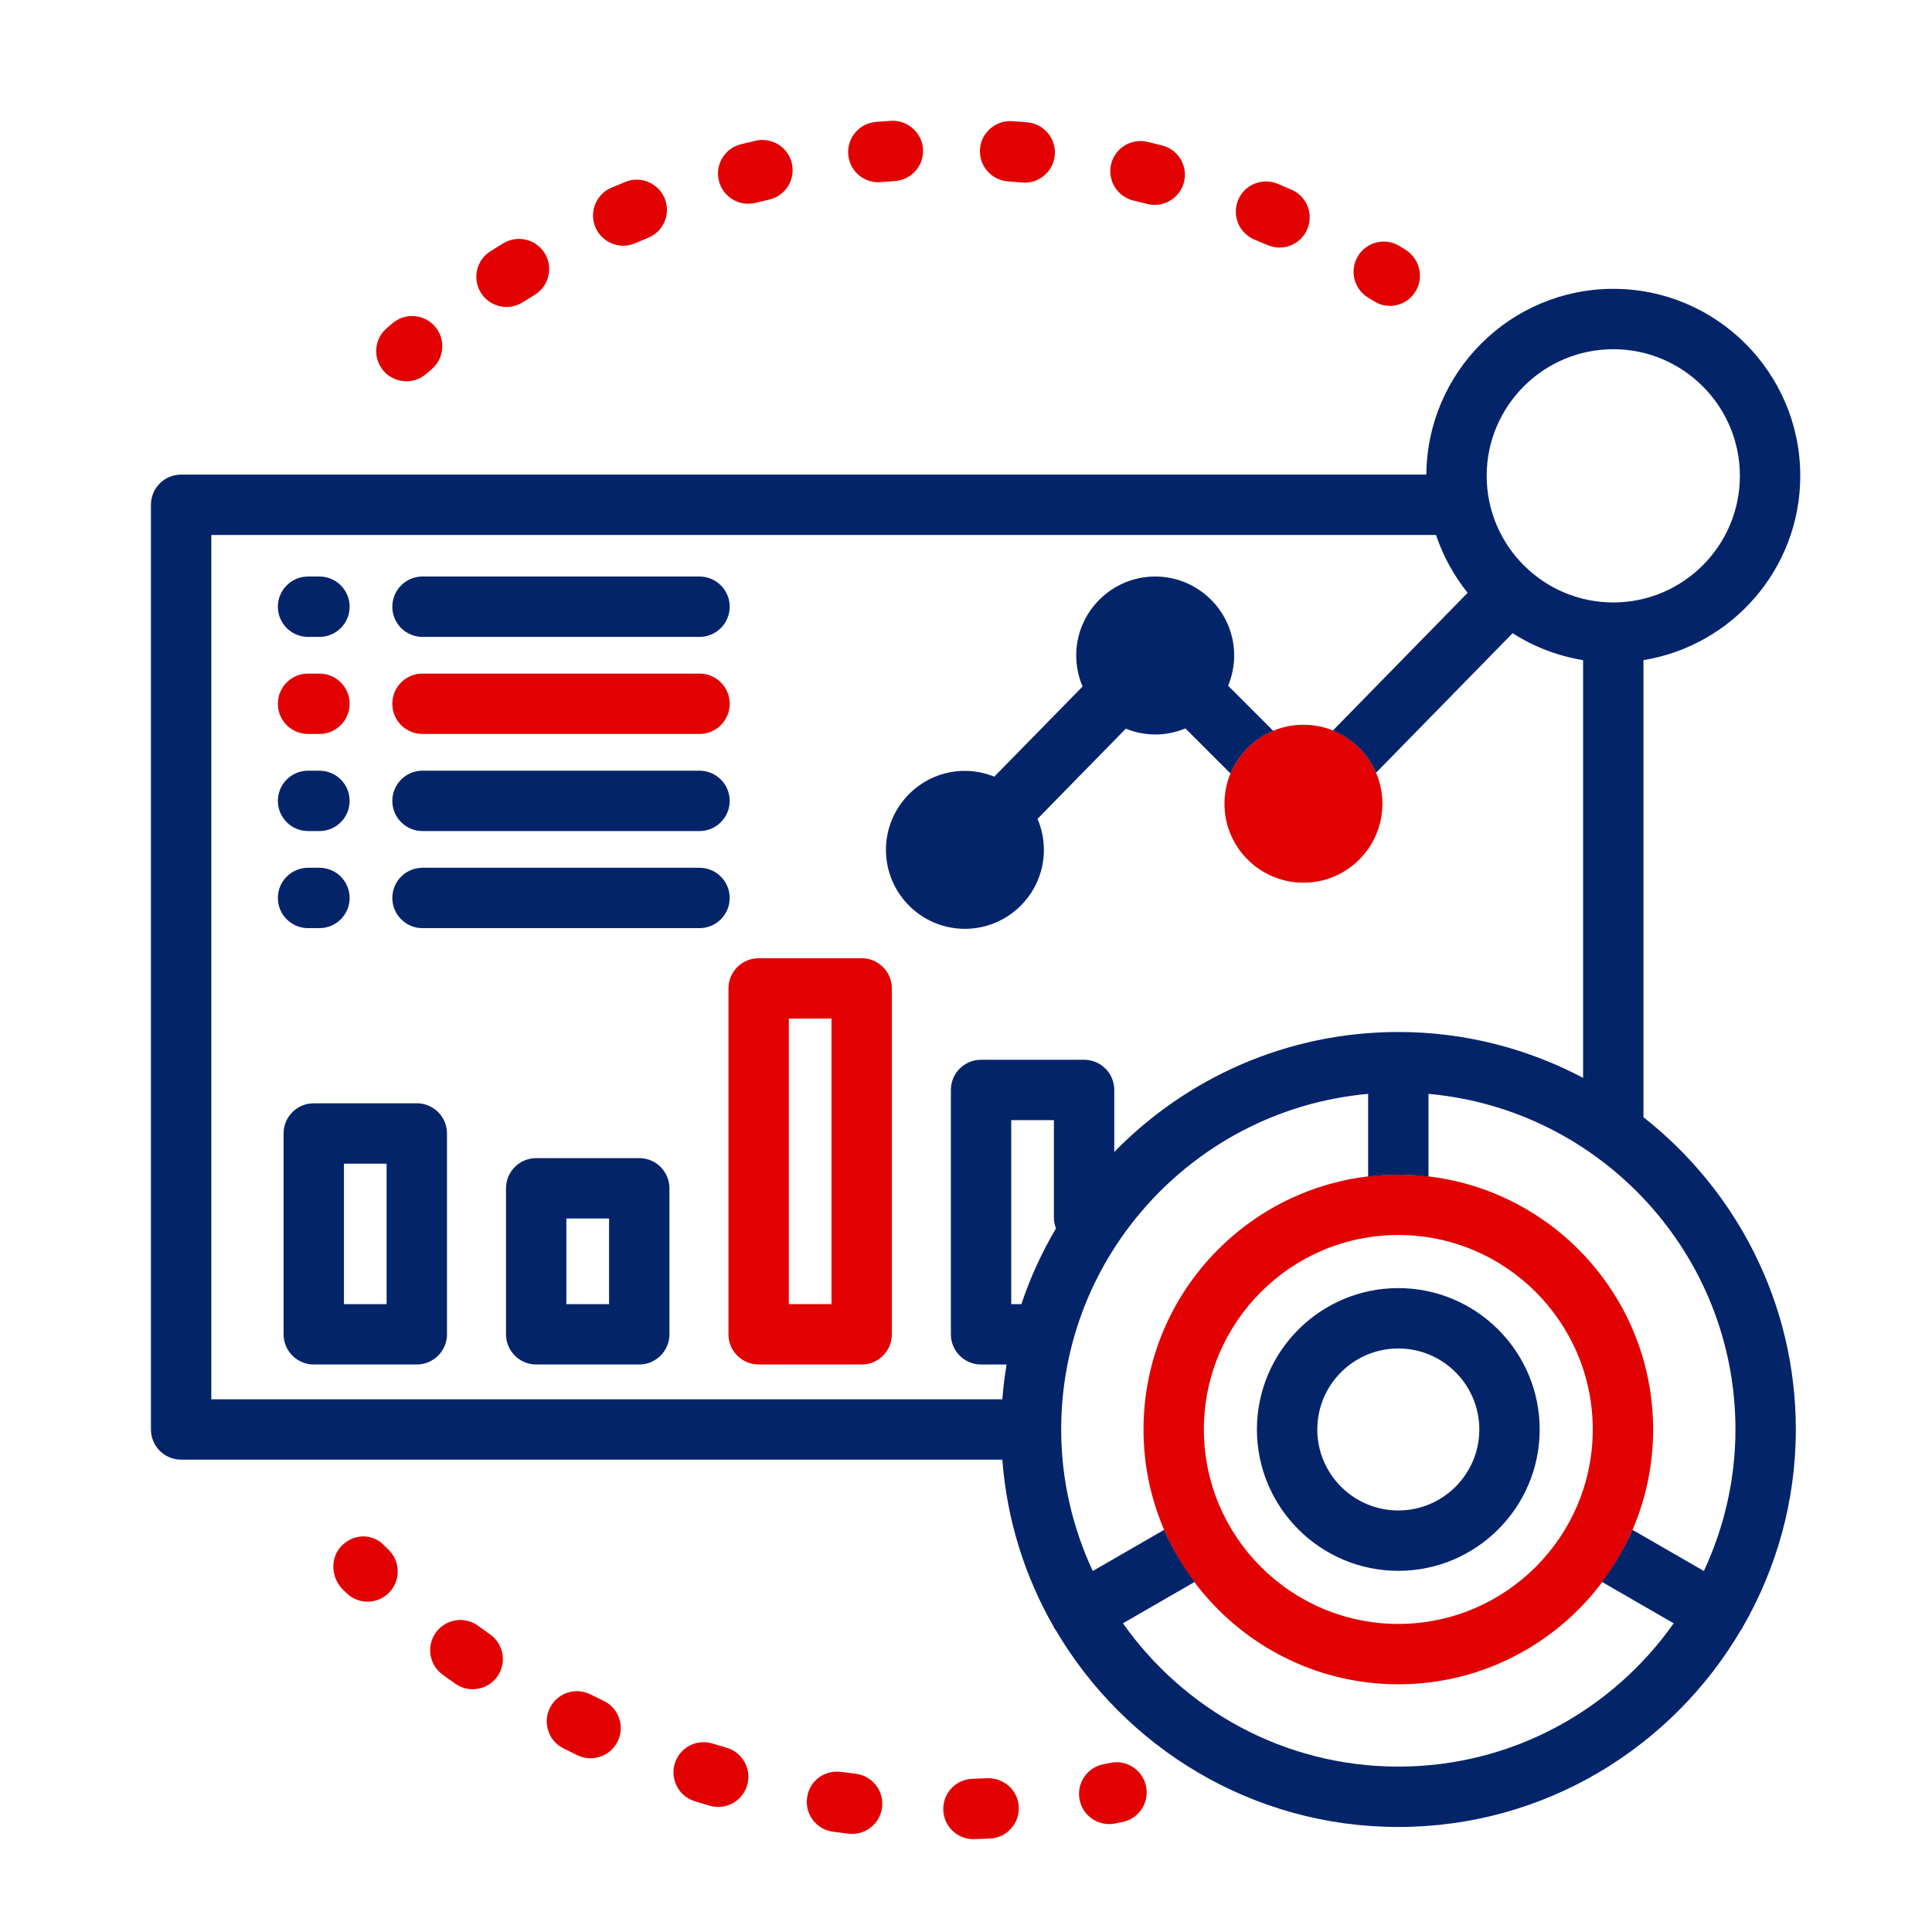<?xml version="1.0" encoding="UTF-8"?>
<svg width="28px" height="28px" viewBox="0 0 64 64" version="1.1" xmlns="http://www.w3.org/2000/svg" xmlns:xlink="http://www.w3.org/1999/xlink">
    <title>Components / 02 Icon / 64 / Optimization</title>
    <g id="Components-/-02-Icon-/-64-/-Optimization" stroke="none" stroke-width="1" fill="none" fill-rule="evenodd">
        <g id="Group" transform="translate(5, 4)">
            <path d="M27.702,54.906 C28.264,54.892 28.723,55.307 28.748,55.858 C28.771,56.371 28.406,56.811 27.912,56.892 L27.796,56.904 L27.278,56.924 C27.267,56.925 27.256,56.925 27.245,56.925 C26.708,56.925 26.264,56.498 26.247,55.956 C26.229,55.444 26.602,55.009 27.098,54.936 L27.214,54.925 L27.702,54.906 Z M22.74,54.687 L22.86,54.696 L23.343,54.757 C23.892,54.821 24.284,55.318 24.22,55.866 C24.16,56.375 23.729,56.75 23.227,56.75 L23.169,56.748 L23.11,56.743 L22.591,56.678 C22.044,56.605 21.66,56.101 21.735,55.554 C21.797,55.085 22.165,54.737 22.623,54.692 L22.74,54.687 Z M32.965,55.176 C33.068,55.679 32.774,56.17 32.298,56.326 L32.185,56.356 L31.935,56.406 C31.871,56.419 31.806,56.425 31.743,56.425 C31.274,56.425 30.855,56.094 30.763,55.616 C30.664,55.113 30.963,54.624 31.44,54.472 L31.553,54.443 L31.785,54.397 C32.327,54.282 32.853,54.635 32.965,55.176 Z M18.49,53.729 L18.603,53.757 L19.071,53.897 C19.601,54.051 19.906,54.606 19.752,55.136 C19.625,55.573 19.225,55.857 18.792,55.857 C18.731,55.857 18.668,55.851 18.605,55.839 L18.512,55.817 L18.015,55.668 C17.487,55.505 17.191,54.946 17.353,54.418 C17.504,53.928 17.997,53.636 18.49,53.729 Z M14.449,52.081 L14.557,52.127 L14.997,52.343 C15.494,52.582 15.704,53.18 15.465,53.677 C15.293,54.036 14.935,54.244 14.562,54.244 C14.454,54.244 14.343,54.227 14.236,54.19 L14.13,54.146 L13.666,53.918 C13.172,53.673 12.97,53.072 13.216,52.578 C13.443,52.119 13.975,51.911 14.449,52.081 Z M10.842,49.859 C10.972,49.954 11.102,50.047 11.233,50.14 C11.685,50.457 11.794,51.081 11.477,51.533 C11.283,51.81 10.973,51.958 10.658,51.958 C10.46,51.958 10.259,51.899 10.085,51.776 C9.941,51.675 9.797,51.574 9.656,51.47 C9.213,51.143 9.117,50.517 9.444,50.072 C9.771,49.628 10.396,49.53 10.842,49.859 Z M41.321,34.911 C45.975,34.911 49.762,38.698 49.762,43.353 C49.762,48.007 45.975,51.794 41.321,51.794 C36.667,51.794 32.88,48.007 32.88,43.353 C32.88,38.698 36.667,34.911 41.321,34.911 Z M41.321,36.911 C37.769,36.911 34.88,39.801 34.88,43.353 C34.88,46.904 37.769,49.794 41.321,49.794 C44.873,49.794 47.762,46.904 47.762,43.353 C47.762,39.801 44.873,36.911 41.321,36.911 Z M7.608,47.089 L7.702,47.171 L7.877,47.344 C8.27,47.732 8.276,48.365 7.889,48.758 C7.693,48.958 7.434,49.057 7.176,49.057 C6.965,49.057 6.754,48.991 6.576,48.858 L6.474,48.77 L6.351,48.649 C5.961,48.259 5.929,47.597 6.318,47.206 C6.676,46.845 7.217,46.789 7.608,47.089 Z M23.544,27.743 C24.057,27.743 24.479,28.13 24.537,28.627 L24.544,28.743 L24.544,40.2 C24.544,40.713 24.158,41.136 23.66,41.194 L23.544,41.2 L20.131,41.2 C19.617,41.2 19.195,40.814 19.137,40.317 L19.131,40.2 L19.131,28.743 C19.131,28.231 19.516,27.808 20.014,27.75 L20.131,27.743 L23.544,27.743 Z M22.544,29.743 L21.131,29.743 L21.131,39.2 L22.544,39.2 L22.544,29.743 Z M38.178,20.008 C39.62,20.008 40.794,21.182 40.794,22.625 C40.794,24.067 39.62,25.241 38.178,25.241 C36.736,25.241 35.562,24.067 35.562,22.625 C35.562,21.182 36.736,20.008 38.178,20.008 Z M5.582,18.314 C6.135,18.314 6.582,18.762 6.582,19.314 C6.582,19.826 6.196,20.249 5.699,20.307 L5.582,20.314 L5.205,20.314 C4.652,20.314 4.205,19.866 4.205,19.314 C4.205,18.801 4.59,18.378 5.088,18.32 L5.205,18.314 L5.582,18.314 Z M18.172,18.314 C18.725,18.314 19.172,18.762 19.172,19.314 C19.172,19.826 18.786,20.249 18.288,20.307 L18.172,20.314 L8.996,20.314 C8.443,20.314 7.996,19.866 7.996,19.314 C7.996,18.801 8.381,18.378 8.879,18.32 L8.996,18.314 L18.172,18.314 Z M9.412,6.819 C9.743,7.206 9.726,7.774 9.391,8.141 L9.301,8.229 L9.117,8.386 C8.928,8.55 8.694,8.631 8.462,8.631 C8.183,8.631 7.904,8.514 7.706,8.286 C7.372,7.901 7.385,7.333 7.717,6.963 L7.807,6.876 L8.002,6.708 C8.421,6.35 9.052,6.399 9.412,6.819 Z M13.048,4.395 C13.314,4.834 13.201,5.395 12.806,5.703 L12.71,5.769 L12.313,6.014 C12.147,6.119 11.963,6.169 11.78,6.169 C11.448,6.169 11.124,6.004 10.933,5.703 C10.659,5.27 10.76,4.707 11.15,4.392 L11.245,4.324 L11.675,4.058 C12.144,3.772 12.761,3.923 13.048,4.395 Z M41.256,4.094 L41.359,4.149 L41.559,4.273 C42.028,4.565 42.181,5.189 41.889,5.657 C41.699,5.963 41.375,6.133 41.042,6.133 C40.909,6.133 40.775,6.106 40.647,6.049 L40.522,5.983 L40.318,5.857 C39.846,5.569 39.697,4.954 39.985,4.482 C40.253,4.043 40.803,3.884 41.256,4.094 Z M37.212,2.049 L37.322,2.087 L37.783,2.283 C38.29,2.503 38.523,3.092 38.302,3.599 C38.139,3.976 37.771,4.201 37.384,4.201 C37.296,4.201 37.206,4.189 37.118,4.164 L36.987,4.118 L36.554,3.935 C36.044,3.723 35.802,3.138 36.014,2.628 C36.212,2.153 36.728,1.912 37.212,2.049 Z M17.021,2.578 C17.213,3.054 17.012,3.59 16.572,3.83 L16.466,3.88 L16.039,4.058 C15.91,4.113 15.777,4.139 15.645,4.139 C15.257,4.139 14.888,3.911 14.725,3.532 C14.508,3.024 14.744,2.436 15.251,2.219 C15.407,2.153 15.563,2.088 15.72,2.024 C16.228,1.818 16.814,2.066 17.021,2.578 Z M33.008,0.698 C33.173,0.736 33.337,0.777 33.499,0.818 C34.035,0.956 34.358,1.5 34.221,2.035 C34.105,2.487 33.697,2.787 33.252,2.787 L33.128,2.78 L33.004,2.756 L32.551,2.645 C32.014,2.519 31.68,1.98 31.806,1.443 C31.933,0.905 32.474,0.573 33.008,0.698 Z M21.232,1.414 C21.346,1.914 21.064,2.412 20.592,2.579 L20.48,2.611 L20.026,2.72 C19.945,2.74 19.864,2.749 19.784,2.749 C19.336,2.749 18.928,2.445 18.814,1.99 C18.69,1.492 18.964,0.99 19.432,0.813 L19.544,0.778 L20.035,0.661 C20.57,0.539 21.109,0.875 21.232,1.414 Z M28.418,0.012 L28.533,0.013 L29.036,0.054 C29.586,0.104 29.992,0.59 29.942,1.14 C29.895,1.659 29.459,2.05 28.947,2.05 L28.902,2.049 L28.856,2.046 L28.389,2.008 C27.838,1.968 27.424,1.489 27.464,0.938 C27.498,0.466 27.86,0.096 28.305,0.024 L28.418,0.012 Z M25.576,0.93 C25.611,1.442 25.255,1.891 24.763,1.982 L24.648,1.997 L24.18,2.033 C24.151,2.036 24.122,2.037 24.093,2.037 C23.578,2.037 23.142,1.643 23.099,1.121 C23.055,0.61 23.404,0.157 23.894,0.057 L24.009,0.04 L24.509,0.002 C25.041,-0.034 25.537,0.379 25.576,0.93 Z" id="Red" fill="#E20101"></path>
            <path d="M48.442,5.568 C51.858,5.568 54.636,8.347 54.636,11.763 C54.636,14.837 52.384,17.388 49.442,17.868 L49.442,17.868 L49.442,33.009 C52.509,35.422 54.489,39.157 54.489,43.353 C54.489,45.737 53.842,47.969 52.73,49.9 L52.73,49.9 L52.718,49.934 C52.707,49.955 52.689,49.969 52.675,49.989 C50.387,53.889 46.161,56.521 41.321,56.521 C36.484,56.521 32.259,53.892 29.97,49.995 C29.955,49.973 29.936,49.957 29.923,49.934 C29.916,49.922 29.917,49.908 29.91,49.896 C28.956,48.239 28.355,46.36 28.204,44.353 L28.204,44.353 L1,44.353 C0.447,44.353 -2.84217094e-14,43.905 -2.84217094e-14,43.353 L-2.84217094e-14,43.353 L-2.84217094e-14,12.722 C-2.84217094e-14,12.17 0.447,11.722 1,11.722 L1,11.722 L42.25,11.722 C42.272,8.325 45.04,5.568 48.442,5.568 Z M42.321,32.236 L42.321,34.977 C41.993,34.938 41.66,34.912 41.321,34.912 C40.982,34.912 40.649,34.938 40.321,34.977 L40.321,34.977 L40.321,32.236 C34.631,32.744 30.153,37.533 30.153,43.353 C30.153,45.029 30.535,46.614 31.199,48.042 L31.199,48.042 L33.564,46.677 C33.83,47.295 34.174,47.872 34.573,48.404 L34.573,48.404 L32.199,49.774 C34.222,52.641 37.553,54.521 41.321,54.521 C45.089,54.521 48.42,52.641 50.443,49.775 L50.443,49.775 L48.069,48.404 C48.468,47.872 48.812,47.295 49.078,46.677 L49.078,46.677 L51.443,48.042 C52.107,46.614 52.489,45.029 52.489,43.353 C52.489,37.533 48.011,32.744 42.321,32.236 L42.321,32.236 Z M41.321,38.67 C43.903,38.67 46.004,40.771 46.004,43.353 C46.004,45.935 43.903,48.036 41.321,48.036 C38.738,48.036 36.637,45.935 36.637,43.353 C36.637,40.771 38.738,38.67 41.321,38.67 Z M41.321,40.67 C39.842,40.67 38.637,41.873 38.637,43.353 C38.637,44.832 39.842,46.036 41.321,46.036 C42.8,46.036 44.004,44.832 44.004,43.353 C44.004,41.873 42.8,40.67 41.321,40.67 Z M42.571,13.722 L2,13.722 L2,42.353 L28.204,42.353 C28.233,41.963 28.282,41.58 28.344,41.201 L28.344,41.201 L27.499,41.201 C26.946,41.201 26.499,40.753 26.499,40.201 L26.499,40.201 L26.499,32.106 C26.499,31.554 26.946,31.106 27.499,31.106 L27.499,31.106 L30.912,31.106 C31.465,31.106 31.912,31.554 31.912,32.106 L31.912,32.106 L31.912,34.159 C34.304,31.711 37.636,30.186 41.321,30.186 C43.531,30.186 45.611,30.739 47.442,31.705 L47.442,31.705 L47.442,17.868 C46.594,17.729 45.803,17.421 45.108,16.975 L45.108,16.975 L40.584,21.598 C40.311,20.963 39.794,20.46 39.152,20.201 L39.152,20.201 L43.618,15.638 C43.162,15.072 42.805,14.425 42.571,13.722 L42.571,13.722 Z M8.807,32.548 C9.359,32.548 9.807,32.995 9.807,33.548 L9.807,33.548 L9.807,40.2 C9.807,40.752 9.359,41.2 8.807,41.2 L8.807,41.2 L5.394,41.2 C4.841,41.2 4.394,40.752 4.394,40.2 L4.394,40.2 L4.394,33.548 C4.394,32.995 4.841,32.548 5.394,32.548 L5.394,32.548 Z M16.176,34.364 C16.729,34.364 17.176,34.812 17.176,35.364 L17.176,35.364 L17.176,40.2 C17.176,40.752 16.729,41.2 16.176,41.2 L16.176,41.2 L12.762,41.2 C12.209,41.2 11.762,40.752 11.762,40.2 L11.762,40.2 L11.762,35.364 C11.762,34.812 12.209,34.364 12.762,34.364 L12.762,34.364 Z M29.912,33.106 L28.499,33.106 L28.499,39.201 L28.835,39.201 C29.129,38.318 29.516,37.481 29.981,36.692 C29.941,36.584 29.912,36.47 29.912,36.348 L29.912,36.348 L29.912,33.106 Z M7.807,34.548 L6.394,34.548 L6.394,39.2 L7.807,39.2 L7.807,34.548 Z M15.176,36.364 L13.762,36.364 L13.762,39.2 L15.176,39.2 L15.176,36.364 Z M33.268,15.098 C34.71,15.098 35.884,16.272 35.884,17.715 C35.884,18.069 35.811,18.407 35.683,18.715 L35.683,18.715 L37.177,20.21 C36.539,20.475 36.028,20.985 35.763,21.624 L35.763,21.624 L34.268,20.13 C33.96,20.258 33.622,20.331 33.268,20.331 C32.923,20.331 32.596,20.26 32.294,20.138 L32.294,20.138 L29.369,23.126 C29.504,23.441 29.58,23.788 29.58,24.152 C29.58,25.595 28.406,26.769 26.964,26.769 C25.521,26.769 24.348,25.595 24.348,24.152 C24.348,22.71 25.521,21.536 26.964,21.536 C27.309,21.536 27.636,21.607 27.937,21.728 L27.937,21.728 L30.862,18.741 C30.727,18.425 30.651,18.079 30.651,17.715 C30.651,16.272 31.825,15.098 33.268,15.098 Z M5.582,24.746 C6.135,24.746 6.582,25.194 6.582,25.746 C6.582,26.298 6.135,26.746 5.582,26.746 L5.582,26.746 L5.205,26.746 C4.652,26.746 4.205,26.298 4.205,25.746 C4.205,25.194 4.652,24.746 5.205,24.746 L5.205,24.746 Z M18.172,24.746 C18.725,24.746 19.172,25.194 19.172,25.746 C19.172,26.298 18.725,26.746 18.172,26.746 L18.172,26.746 L8.996,26.746 C8.443,26.746 7.996,26.298 7.996,25.746 C7.996,25.194 8.443,24.746 8.996,24.746 L8.996,24.746 Z M5.582,21.53 C6.135,21.53 6.582,21.978 6.582,22.53 C6.582,23.082 6.135,23.53 5.582,23.53 L5.582,23.53 L5.205,23.53 C4.652,23.53 4.205,23.082 4.205,22.53 C4.205,21.978 4.652,21.53 5.205,21.53 L5.205,21.53 Z M18.172,21.53 C18.725,21.53 19.172,21.978 19.172,22.53 C19.172,23.082 18.725,23.53 18.172,23.53 L18.172,23.53 L8.996,23.53 C8.443,23.53 7.996,23.082 7.996,22.53 C7.996,21.978 8.443,21.53 8.996,21.53 L8.996,21.53 Z M5.582,15.098 C6.135,15.098 6.582,15.546 6.582,16.098 C6.582,16.65 6.135,17.098 5.582,17.098 L5.582,17.098 L5.205,17.098 C4.652,17.098 4.205,16.65 4.205,16.098 C4.205,15.546 4.652,15.098 5.205,15.098 L5.205,15.098 Z M18.172,15.098 C18.725,15.098 19.172,15.546 19.172,16.098 C19.172,16.65 18.725,17.098 18.172,17.098 L18.172,17.098 L8.996,17.098 C8.443,17.098 7.996,16.65 7.996,16.098 C7.996,15.546 8.443,15.098 8.996,15.098 L8.996,15.098 Z M48.442,7.568 C46.13,7.568 44.248,9.45 44.248,11.763 C44.248,14.075 46.13,15.957 48.442,15.957 C50.755,15.957 52.636,14.075 52.636,11.763 C52.636,9.45 50.755,7.568 48.442,7.568 Z" id="Blue" fill="#04246A"></path>
        </g>
    </g>
</svg>